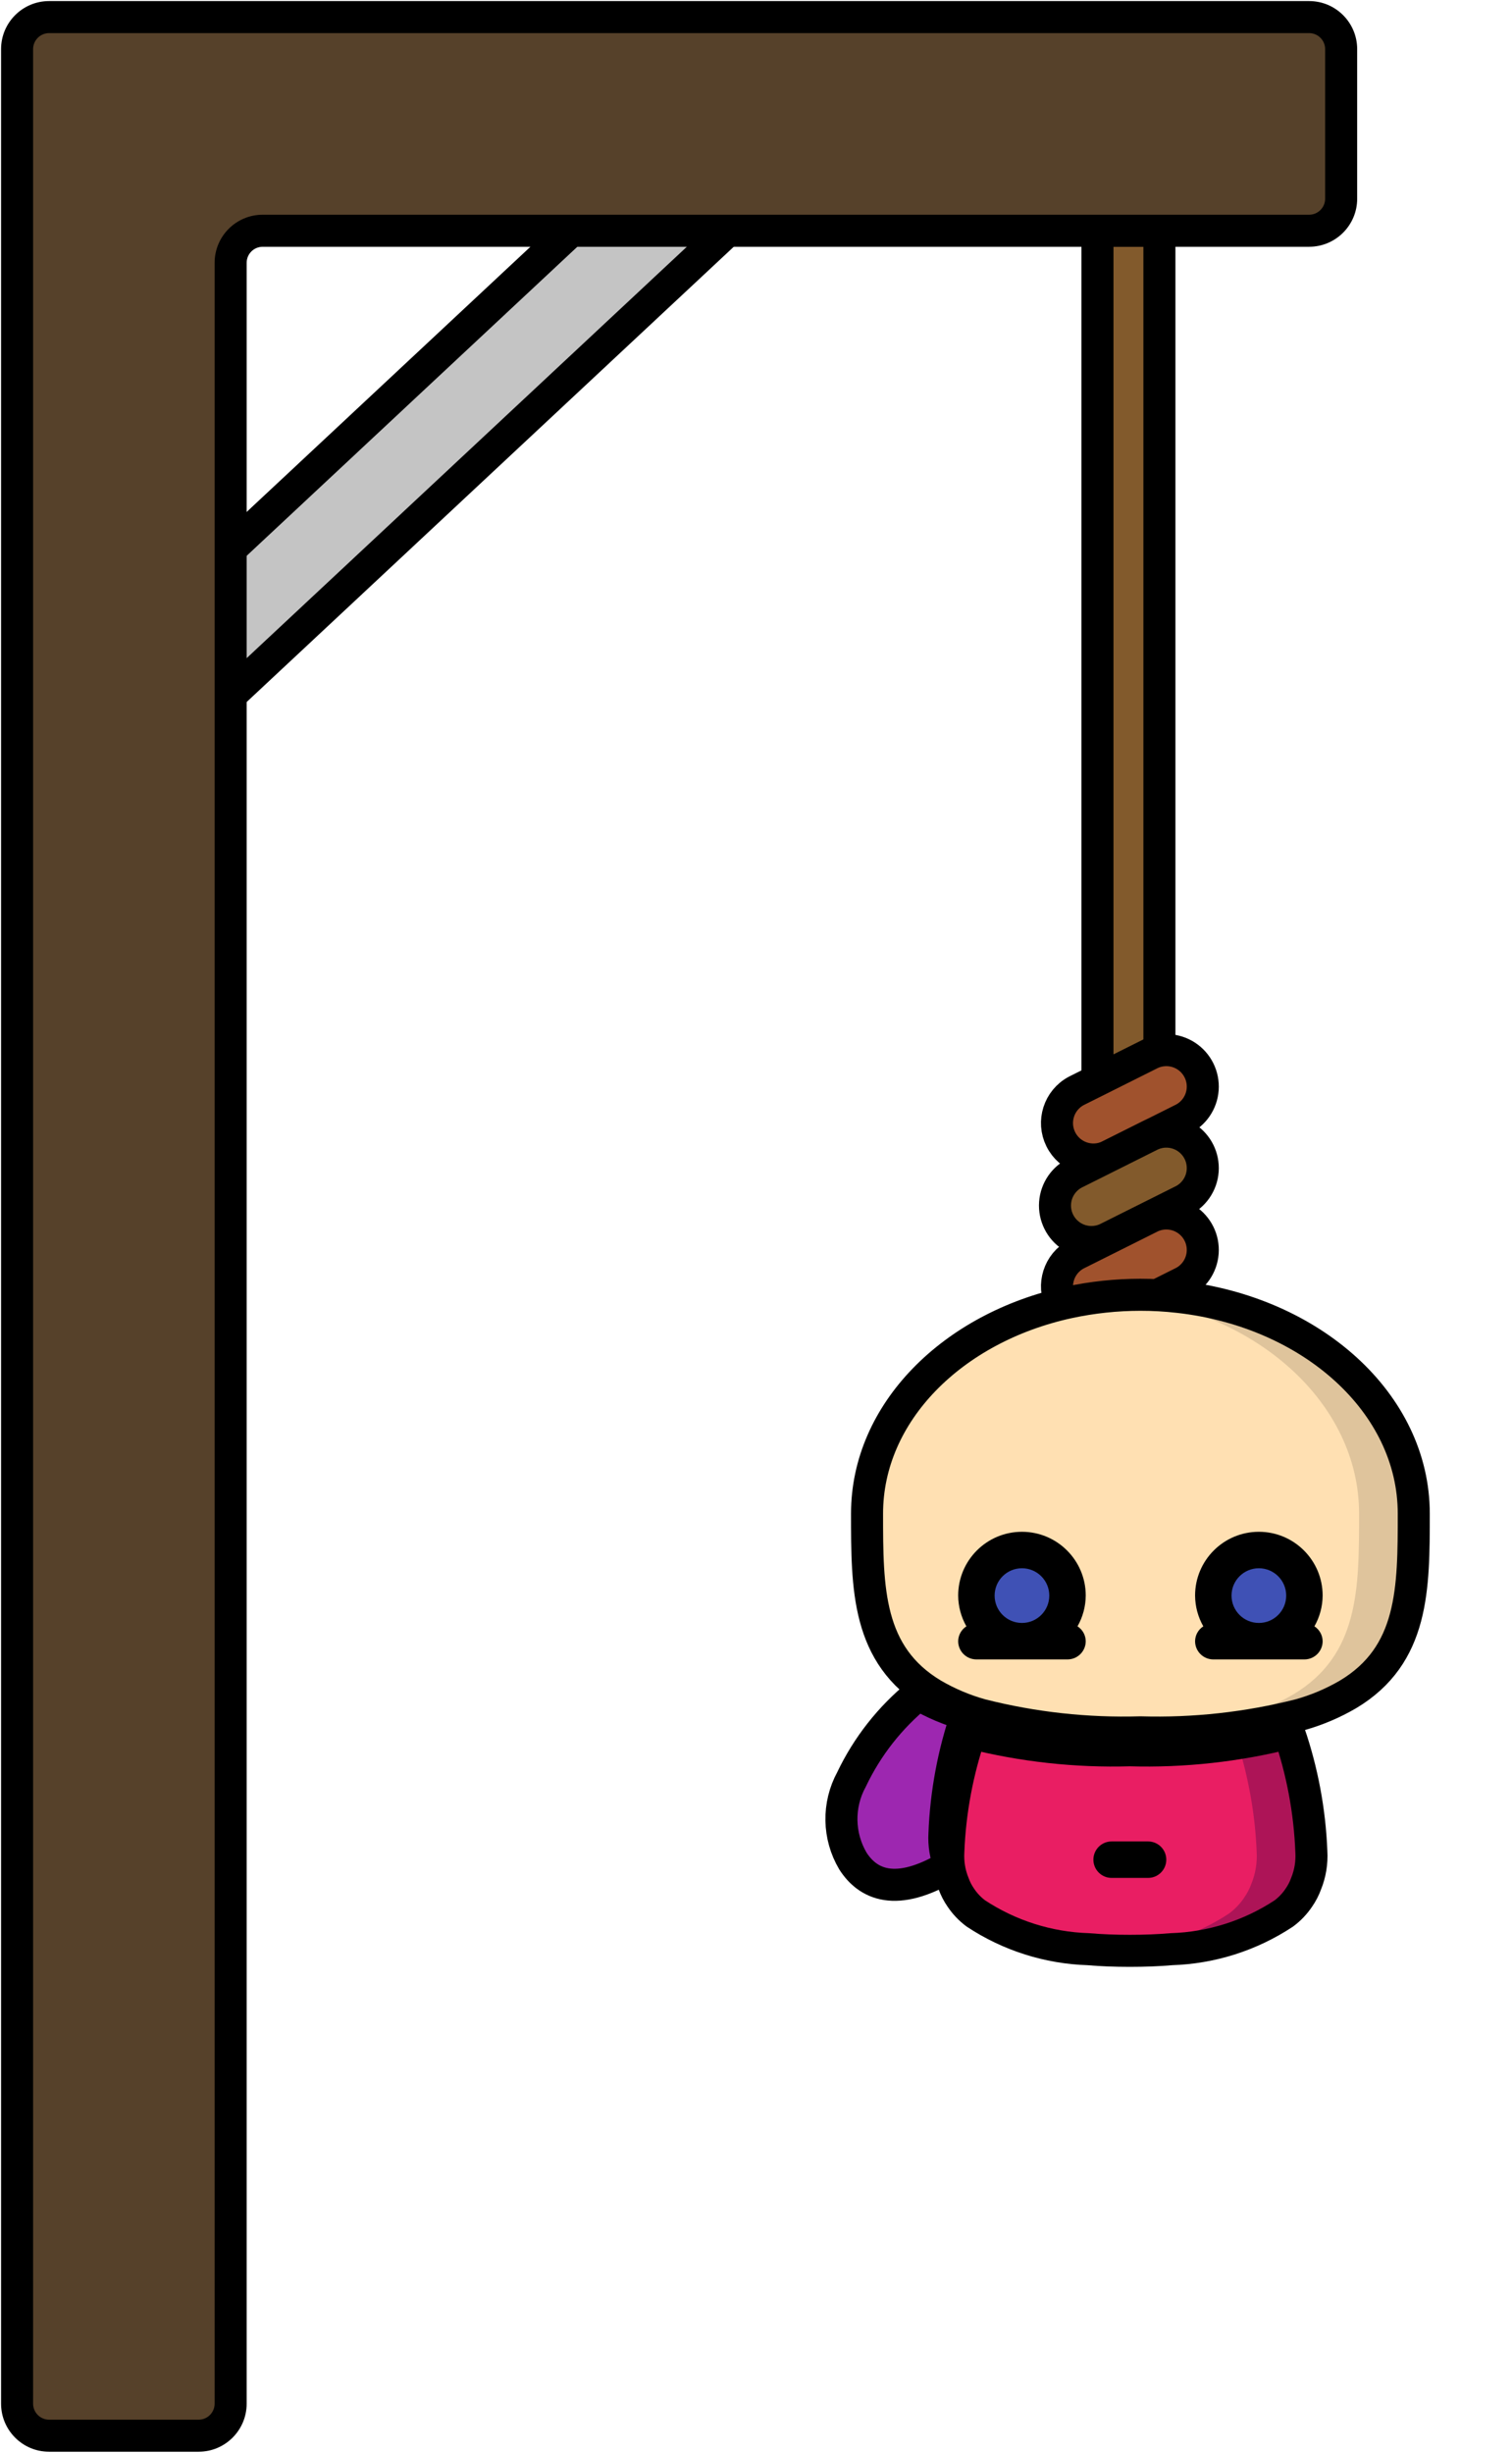 <svg width="708" height="1148" viewBox="0 0 708 1148" fill="none" xmlns="http://www.w3.org/2000/svg">
<path d="M442.244 858.195C441.937 863.323 442.783 868.455 444.718 873.213C419.289 888.573 406.233 881.661 399.406 871.08C392.45 859.35 392.19 844.822 398.724 832.851C406.075 817.407 416.773 803.794 430.041 793C437.141 797.137 444.74 800.349 452.654 802.557C446.491 820.497 442.984 839.241 442.244 858.195Z" fill="#9D27B0" stroke="black" stroke-width="15"/>
<path d="M614.045 866.637C614.352 871.766 613.507 876.897 611.571 881.656C610.725 883.986 609.578 886.195 608.157 888.227C606.257 891.051 603.891 893.533 601.16 895.565C585.497 905.908 567.27 911.698 548.509 912.291C542.536 912.803 536.136 913.059 529.053 913.059C521.971 913.059 515.571 912.803 509.597 912.291C490.837 911.698 472.61 905.908 456.947 895.565C454.216 893.533 451.85 891.051 449.949 888.227C448.529 886.195 447.381 883.986 446.536 881.656C444.6 876.897 443.755 871.766 444.061 866.637C444.802 847.683 448.309 828.939 454.472 811C478.833 817.173 503.933 819.931 529.053 819.192C554.173 819.931 579.274 817.173 603.635 811C609.798 828.939 613.305 847.683 614.045 866.637Z" fill="#E91E63"/>
<path d="M603.635 811C595.756 813.245 587.729 814.933 579.613 816.052C584.747 832.457 587.716 849.463 588.445 866.637C588.752 871.766 587.907 876.897 585.971 881.656C585.125 883.986 583.978 886.195 582.557 888.227C580.657 891.051 578.291 893.533 575.56 895.565C559.897 905.908 541.67 911.698 522.909 912.291C520.776 912.47 518.506 912.581 516.253 912.7C520.307 912.914 524.505 913.059 529.053 913.059C536.136 913.059 542.536 912.803 548.509 912.291C567.27 911.698 585.497 905.908 601.16 895.565C603.891 893.533 606.257 891.051 608.157 888.227C609.578 886.195 610.725 883.986 611.571 881.656C613.507 876.897 614.352 871.766 614.045 866.637C613.305 847.683 609.798 828.939 603.635 811V811Z" fill="#AD1457"/>
<path d="M614.045 866.637C614.352 871.766 613.507 876.897 611.571 881.656C610.725 883.986 609.578 886.195 608.157 888.227C606.257 891.051 603.891 893.533 601.16 895.565C585.497 905.908 567.27 911.698 548.509 912.291C542.536 912.803 536.136 913.059 529.053 913.059C521.971 913.059 515.571 912.803 509.597 912.291C490.837 911.698 472.61 905.908 456.947 895.565C454.216 893.533 451.85 891.051 449.949 888.227C448.529 886.195 447.381 883.986 446.536 881.656C444.6 876.897 443.755 871.766 444.061 866.637C444.802 847.683 448.309 828.939 454.472 811C478.833 817.173 503.933 819.931 529.053 819.192C554.173 819.931 579.274 817.173 603.635 811C609.798 828.939 613.305 847.683 614.045 866.637Z" stroke="black" stroke-width="15"/>
<path d="M537.587 861.859H520.52C515.807 861.859 511.987 865.679 511.987 870.392C511.987 875.105 515.807 878.926 520.52 878.926H537.587C542.299 878.926 546.12 875.105 546.12 870.392C546.12 865.679 542.299 861.859 537.587 861.859Z" fill="black"/>
<path fill-rule="evenodd" clip-rule="evenodd" d="M534 793C575.421 793 609 751.139 609 699.5C609 647.861 575.421 606 534 606C492.579 606 459 647.861 459 699.5C459 751.139 492.579 793 534 793ZM534 761.833C561.614 761.833 584 733.926 584 699.5C584 665.074 561.614 637.167 534 637.167C506.386 637.167 484 665.074 484 699.5C484 733.926 506.386 761.833 534 761.833Z" fill="#825A2C"/>
<path d="M601.5 699.5C601.5 748.624 569.82 785.5 534 785.5V800.5C581.022 800.5 616.5 753.653 616.5 699.5H601.5ZM534 613.5C569.82 613.5 601.5 650.376 601.5 699.5H616.5C616.5 645.347 581.022 598.5 534 598.5V613.5ZM466.5 699.5C466.5 650.376 498.18 613.5 534 613.5V598.5C486.978 598.5 451.5 645.347 451.5 699.5H466.5ZM534 785.5C498.18 785.5 466.5 748.624 466.5 699.5H451.5C451.5 753.653 486.978 800.5 534 800.5V785.5ZM576.5 699.5C576.5 731.412 556.013 754.333 534 754.333V769.333C567.215 769.333 591.5 736.44 591.5 699.5H576.5ZM534 644.667C556.013 644.667 576.5 667.588 576.5 699.5H591.5C591.5 662.56 567.215 629.667 534 629.667V644.667ZM491.5 699.5C491.5 667.588 511.987 644.667 534 644.667V629.667C500.785 629.667 476.5 662.56 476.5 699.5H491.5ZM534 754.333C511.987 754.333 491.5 731.412 491.5 699.5H476.5C476.5 736.44 500.785 769.333 534 769.333V754.333Z" fill="black"/>
<rect x="513.896" y="108" width="29" height="400" fill="#825A2C" stroke="black" stroke-width="15"/>
<path d="M553.266 524.075L519.133 541.142C510.753 544.991 500.832 541.488 496.727 533.231C492.622 524.975 495.817 514.95 503.943 510.592L538.077 493.526C543.561 490.585 550.211 490.862 555.431 494.249C560.651 497.636 563.615 503.595 563.164 509.802C562.714 516.008 558.921 521.478 553.266 524.075V524.075Z" fill="#A0522D" stroke="black" stroke-width="15"/>
<path d="M553.266 600.529L519.133 617.595C510.753 621.444 500.832 617.941 496.727 609.685C492.622 601.428 495.817 591.404 503.943 587.046L538.077 569.979C543.561 567.038 550.211 567.315 555.431 570.702C560.651 574.089 563.615 580.049 563.164 586.255C562.714 592.462 558.921 597.931 553.266 600.529V600.529Z" fill="#A0522D" stroke="black" stroke-width="15"/>
<path d="M553.266 562.219L519.132 579.286C513.648 582.227 506.998 581.95 501.778 578.563C496.558 575.176 493.594 569.216 494.045 563.01C494.495 556.803 498.288 551.334 503.943 548.736L538.077 531.67C543.561 528.729 550.211 529.006 555.431 532.393C560.651 535.78 563.615 541.739 563.164 547.946C562.714 554.152 558.921 559.622 553.266 562.219V562.219Z" fill="#825A2C" stroke="black" stroke-width="15"/>
<rect x="341.118" y="107.538" width="350.301" height="50" transform="rotate(136.95 341.118 107.538)" fill="#C4C4C4" stroke="black" stroke-width="15"/>
<path fill-rule="evenodd" clip-rule="evenodd" d="M628 23C628 14.716 621.284 8 613 8H23C14.716 8 8 14.716 8 23V108L8 1125C8 1133.28 14.716 1140 23 1140H93C101.284 1140 108 1133.28 108 1125L108 123C108 114.716 114.716 108 123 108H613C621.284 108 628 101.284 628 93V23Z" fill="#56412A"/>
<path d="M8 108L15.5 108V108H8ZM108 1125L100.5 1125L108 1125ZM23 15.5H613V0.5H23V15.5ZM15.5 108V23H0.5V108H15.5ZM15.5 1125L15.5 108L0.5 108L0.5 1125L15.5 1125ZM93 1132.5H23V1147.5H93V1132.5ZM100.5 123L100.5 1125L115.5 1125L115.5 123L100.5 123ZM613 100.5H123V115.5H613V100.5ZM620.5 23V93H635.5V23H620.5ZM613 115.5C625.426 115.5 635.5 105.426 635.5 93H620.5C620.5 97.142 617.142 100.5 613 100.5V115.5ZM93 1147.5C105.426 1147.5 115.5 1137.43 115.5 1125L100.5 1125C100.5 1129.14 97.142 1132.5 93 1132.5V1147.5ZM0.5 1125C0.5 1137.43 10.574 1147.5 23 1147.5V1132.5C18.858 1132.5 15.5 1129.14 15.5 1125L0.5 1125ZM613 15.5C617.142 15.5 620.5 18.858 620.5 23H635.5C635.5 10.574 625.426 0.5 613 0.5V15.5ZM115.5 123C115.5 118.858 118.858 115.5 123 115.5V100.5C110.574 100.5 100.5 110.574 100.5 123L115.5 123ZM23 0.5C10.574 0.5 0.5 10.574 0.5 23H15.5C15.5 18.858 18.858 15.5 23 15.5V0.5Z" fill="black"/>
<path d="M662 708.4C662 743.557 662 774.619 631.195 793.051C624.095 797.188 616.496 800.399 608.581 802.608C584.221 808.782 559.12 811.539 534 810.8C508.88 811.539 483.779 808.782 459.419 802.608C451.504 800.399 443.905 797.188 436.805 793.051C406 774.619 406 743.557 406 708.4C406 661.125 446.021 621.36 500.379 609.584C511.428 607.208 522.698 606.007 534 606C540.017 605.994 546.028 606.336 552.005 607.024C614.128 614.021 662 656.688 662 708.4Z" fill="#FFE0B2"/>
<path d="M552.005 607.024C546.028 606.336 540.016 605.994 534 606C529.947 606 526.004 606.35 522.053 606.649C523.504 606.777 524.972 606.853 526.414 607.024C588.528 614.021 636.4 656.688 636.4 708.4C636.4 743.557 636.4 774.619 605.595 793.051C598.495 797.188 590.896 800.399 582.981 802.608C562.81 807.887 542.05 810.582 521.2 810.629C525.33 810.732 529.571 810.8 534 810.8C559.12 811.539 584.221 808.782 608.581 802.608C616.496 800.399 624.095 797.188 631.195 793.051C662 774.619 662 743.557 662 708.4C662 656.688 614.128 614.021 552.005 607.024Z" fill="#DFC49C"/>
<path d="M662 708.4C662 743.557 662 774.619 631.195 793.051C624.095 797.188 616.496 800.399 608.581 802.608C584.221 808.782 559.12 811.539 534 810.8C508.88 811.539 483.779 808.782 459.419 802.608C451.504 800.399 443.905 797.188 436.805 793.051C406 774.619 406 743.557 406 708.4C406 661.125 446.021 621.36 500.379 609.584C511.428 607.208 522.698 606.007 534 606C540.017 605.994 546.028 606.336 552.005 607.024C614.128 614.021 662 656.688 662 708.4Z" stroke="black" stroke-width="15"/>
<path d="M478.533 768.133C490.315 768.133 499.867 758.582 499.867 746.8C499.867 735.018 490.315 725.467 478.533 725.467C466.751 725.467 457.2 735.018 457.2 746.8C457.2 758.582 466.751 768.133 478.533 768.133Z" fill="#3F51B5"/>
<path d="M589.467 768.133C601.249 768.133 610.8 758.582 610.8 746.8C610.8 735.018 601.249 725.467 589.467 725.467C577.685 725.467 568.133 735.018 568.133 746.8C568.133 758.582 577.685 768.133 589.467 768.133Z" fill="#3F51B5"/>
<path d="M448.667 768.134C448.667 772.846 452.487 776.667 457.2 776.667H499.867C504.579 776.667 508.4 772.846 508.4 768.134C508.365 765.317 506.915 762.706 504.543 761.187C507.037 756.8 508.364 751.847 508.4 746.8C508.4 730.305 495.028 716.934 478.533 716.934C462.038 716.934 448.667 730.305 448.667 746.8C448.702 751.847 450.03 756.8 452.524 761.187C450.151 762.706 448.702 765.317 448.667 768.134ZM478.533 734C485.602 734 491.333 739.731 491.333 746.8C491.333 753.87 485.602 759.6 478.533 759.6C471.464 759.6 465.733 753.87 465.733 746.8C465.733 739.731 471.464 734 478.533 734Z" fill="black"/>
<path d="M559.6 768.134C559.6 772.846 563.421 776.667 568.133 776.667H610.8C615.513 776.667 619.333 772.846 619.333 768.134C619.298 765.317 617.849 762.706 615.476 761.187C617.97 756.8 619.298 751.847 619.333 746.8C619.333 730.305 605.962 716.934 589.467 716.934C572.972 716.934 559.6 730.305 559.6 746.8C559.635 751.847 560.963 756.8 563.457 761.187C561.085 762.706 559.635 765.317 559.6 768.134ZM589.467 734C596.536 734 602.267 739.731 602.267 746.8C602.267 753.87 596.536 759.6 589.467 759.6C582.398 759.6 576.667 753.87 576.667 746.8C576.667 739.731 582.398 734 589.467 734Z" fill="black"/>
</svg>
